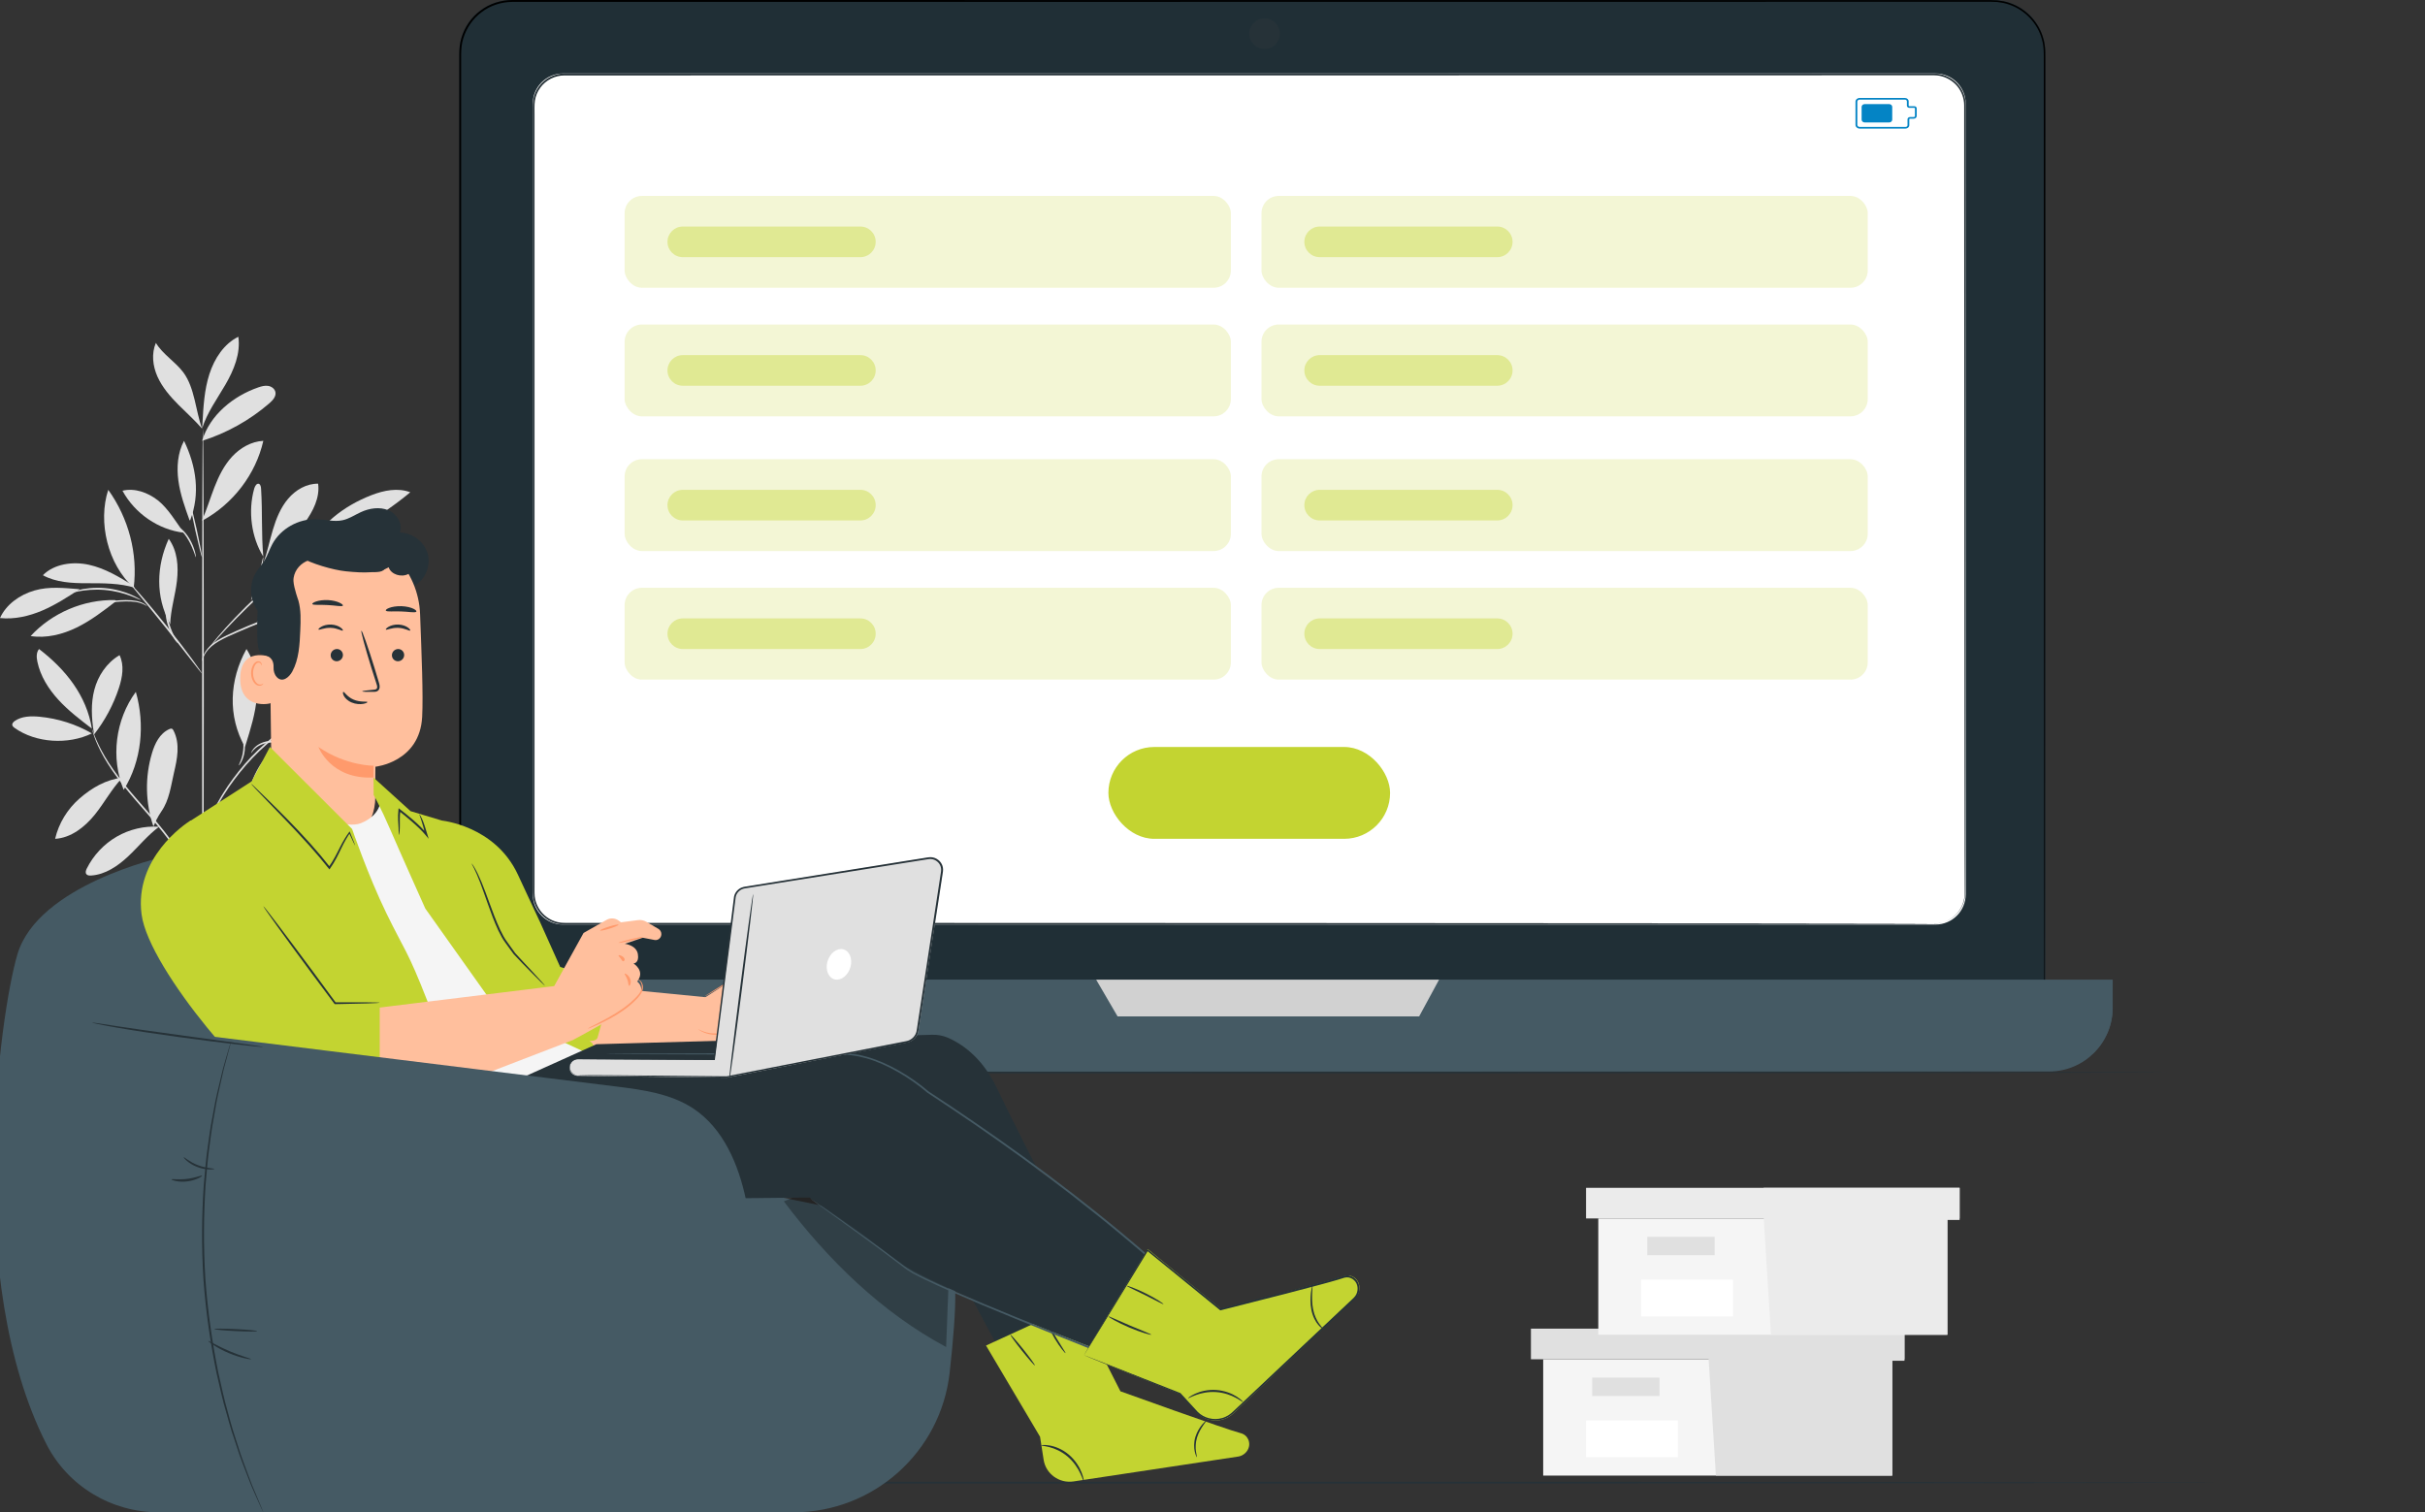 <svg width="396" height="247" viewBox="0 0 396 247" fill="none" xmlns="http://www.w3.org/2000/svg">
<rect x="0" y="0" width="396" height="247" fill="#333333" stroke="none"/>
<g clip-path="url(#clip0_1124_8036)">
<path d="M15 119.78C12.427 118.287 9.483 117.346 6.462 117.059C5.065 116.926 3.542 116.965 2.426 117.745C2.187 117.911 1.954 118.154 2.008 118.43C2.05 118.63 2.229 118.773 2.402 118.901C5.877 121.356 11.131 121.666 15 119.786" fill="#E0E0E0"/>
<path d="M15 119C13.082 117.533 11.158 116.06 9.53 114.286C7.908 112.512 6.588 110.407 6.103 108.076C5.955 107.368 5.907 106.557 6.375 106C10.732 109.334 14.159 113.648 15 119Z" fill="#E0E0E0"/>
<path d="M15.297 119.514C14.947 117.236 14.819 114.896 15.405 112.658C15.992 110.42 17.368 108.277 19.522 107C20.331 108.679 19.987 110.617 19.414 112.375C18.528 115.088 17.145 117.677 15.329 120" fill="#E0E0E0"/>
<path d="M20 127C17.328 127.311 14.997 128.665 13.002 130.4C11.007 132.135 9.586 134.474 9 137C11.623 136.842 13.844 135.066 15.461 133.079C17.072 131.086 18.194 128.899 19.963 127.035" fill="#E0E0E0"/>
<path d="M20.197 129C18.054 123.804 18.831 117.538 22.182 113C23.7 118.309 23.142 124.306 20.197 129Z" fill="#E0E0E0"/>
<path d="M25.946 135.024C23.552 134.872 21.121 135.447 19.046 136.652C16.97 137.856 15.256 139.684 14.179 141.839C14.034 142.129 13.902 142.504 14.101 142.765C14.269 142.995 14.6 143.013 14.883 142.995C17.199 142.843 19.256 141.439 20.953 139.841C22.649 138.244 24.123 136.398 26 135.012" fill="#E0E0E0"/>
<path d="M25.058 135C23.733 131.127 23.649 126.899 24.826 122.985C25.291 121.438 26.067 119.808 27.631 119.088C27.767 119.029 27.922 118.97 28.058 119.017C28.194 119.064 28.265 119.188 28.329 119.306C28.885 120.369 29.047 121.574 28.989 122.755C28.931 123.93 28.666 125.093 28.401 126.244C27.909 128.375 27.644 130.666 26.364 132.508C26.06 132.945 25.795 133.418 25.55 133.884C25.304 134.351 25.304 134.516 25.084 134.888" fill="#E0E0E0"/>
<path d="M40.368 137C39.386 132.876 40.426 127.871 42.784 124.489C42.958 124.24 43.189 123.973 43.472 124.002C43.908 124.049 44.019 124.687 43.998 125.162C43.83 129.379 42.553 133.532 40.368 137Z" fill="#E0E0E0"/>
<path d="M41 137.474C46.033 138.822 51.812 137.51 56 134.333C53.518 133.038 50.594 132.666 47.88 133.307C45.165 133.943 42.689 135.196 41 137.474Z" fill="#E0E0E0"/>
<path d="M42 135C44.899 130.328 50.459 127.278 56 127C55.359 129.226 53.508 130.956 51.423 132.004C49.339 133.052 47.002 133.508 44.702 133.946C43.809 134.118 42.581 134.307 42 135Z" fill="#E0E0E0"/>
<path d="M40.087 121.734C40.9 119.14 41.72 116.522 41.944 113.824C42.167 111.131 41.751 108.317 40.248 106C37.441 111.056 37.156 116.961 40 122" fill="#E0E0E0"/>
<path d="M49 116.997C52.136 111.241 58.532 106.641 65 106C62.504 112.283 55.693 117.135 49 116.997Z" fill="#E0E0E0"/>
<path d="M47 117.933C51.615 118.641 55.547 121.612 59.858 123.41C60.782 123.793 61.777 124.099 62.765 123.97C63.754 123.84 64.731 123.168 64.953 122.189C65.134 121.376 64.772 120.509 64.187 119.914C63.608 119.318 62.841 118.947 62.075 118.623C57.378 116.654 52.341 116.601 47.398 117.798" fill="#E0E0E0"/>
<path d="M45 121.228C46.041 121.533 46.395 122.09 47.215 122.809C50.005 125.258 53.348 127.024 56.9 127.934C57.272 128.03 57.755 128.066 57.941 127.724C58.104 127.425 57.9 127.06 57.691 126.79C56.203 124.868 54.075 123.557 51.843 122.701C49.604 121.845 47.668 120.809 45 121.03" fill="#E0E0E0"/>
<path d="M42 101.464C45.769 104.713 51.085 106.378 56.219 105.927C56.454 105.906 56.707 105.873 56.866 105.711C57.225 105.353 56.795 104.799 56.378 104.496C52.197 101.491 47.134 100.244 42 101.464Z" fill="#E0E0E0"/>
<path d="M45 101.052C50.059 97.127 56.992 95.948 63 97.979C60.733 100.287 57.589 101.534 54.421 101.873C51.253 102.213 48.084 101.848 45 101.052Z" fill="#E0E0E0"/>
<path d="M43 91C42.656 87.007 42.882 83.857 42.636 79.852C42.617 79.531 42.558 79.149 42.297 79.031C41.933 78.868 41.629 79.385 41.511 79.807C40.474 83.502 41.039 87.743 43 90.916" fill="#E0E0E0"/>
<path d="M43 91.994C45.777 90.264 47.862 87.997 49.784 85.34C51.124 83.487 52.256 81.273 51.95 79.001C50.067 78.96 48.277 80.009 47.053 81.454C45.829 82.899 45.102 84.699 44.559 86.523C44.016 88.341 43.635 90.211 43 92" fill="#E0E0E0"/>
<path d="M50.093 90C56.261 87.806 62.019 84.537 67 80.402C64.977 79.62 62.668 80.087 60.645 80.875C56.033 82.669 52.262 85.691 50 89.955" fill="#E0E0E0"/>
<path d="M45.006 93.665C48.161 93.989 51.364 94.201 54.496 93.709C57.575 93.224 60.482 92.074 63.354 90.93C63.59 90.835 63.85 90.723 63.957 90.5C64.069 90.26 63.951 89.964 63.738 89.786C63.531 89.607 63.254 89.523 62.982 89.451C59.856 88.625 56.482 89.01 53.409 89.992C50.336 90.975 47.813 92.135 45 93.67" fill="#E0E0E0"/>
<path d="M27.724 101.783C25.379 97.474 25.527 92.444 27.557 88C28.987 89.982 29.161 92.497 28.897 94.853C28.633 97.21 27.847 99.632 27.795 102" fill="#E0E0E0"/>
<path d="M18.768 98.003C13.627 97.907 8.492 100.099 5 103.882C7.565 104.284 10.203 103.621 12.537 102.483C14.87 101.339 16.944 99.736 19 98.15" fill="#E0E0E0"/>
<path d="M13 96.229C10.477 96.036 8.051 95.742 5.624 96.442C3.198 97.143 0.992 98.737 0 100.94C2.358 101.191 4.751 100.635 6.917 99.71C9.077 98.785 11.044 97.507 13 96.234" fill="#E0E0E0"/>
<path d="M21.718 95.614C19.46 94.228 17.141 92.816 14.511 92.239C11.882 91.662 8.834 92.091 7 93.948C9.128 95.117 11.712 95.259 14.178 95.254C16.645 95.254 19.675 95.228 22 96" fill="#E0E0E0"/>
<path d="M21.835 96C17.576 92.157 15.958 85.255 17.676 80C21.026 84.672 22.526 90.442 21.835 96Z" fill="#E0E0E0"/>
<path d="M33 84.965C33.776 83.202 34.324 81.352 35.022 79.56C35.72 77.769 36.586 76.001 37.898 74.579C39.215 73.157 41.032 72.094 43 72C41.773 77.434 38.078 82.286 33.102 85" fill="#E0E0E0"/>
<path d="M30 87C28.791 85.293 27.401 82.976 25.763 81.704C24.124 80.432 21.994 79.66 20 80.148C22.028 83.882 25.87 86.512 30 87Z" fill="#E0E0E0"/>
<path d="M30.947 84.953C30.196 82.862 29.439 80.753 29.133 78.532C28.827 76.312 29.015 73.939 30.051 72C32.068 76.171 32.718 80.647 31.049 85" fill="#E0E0E0"/>
<path d="M33.006 71.994C34.264 67.787 38.07 64.691 42.182 63.269C42.702 63.09 43.252 62.94 43.789 63.024C44.327 63.108 44.859 63.484 44.977 64.028C45.124 64.745 44.54 65.384 43.99 65.862C40.788 68.629 37.024 70.733 33 72" fill="#E0E0E0"/>
<path d="M33.062 69.106C33.212 66.399 33.369 63.657 34.196 61.093C35.022 58.529 36.609 56.127 38.922 55C39.313 57.73 38.184 60.449 36.821 62.804C35.458 65.153 33.816 67.377 33 70" fill="#E0E0E0"/>
<path d="M33 70C31.933 67.09 31.824 63.391 29.964 60.856C28.661 59.086 26.576 57.878 25.455 56C24.709 57.753 24.94 59.772 25.715 61.514C26.497 63.255 27.782 64.753 29.158 66.131C30.533 67.51 31.715 68.542 32.994 70" fill="#E0E0E0"/>
<path d="M33.151 159C33.07 159 33 139.077 33 114.503C33 89.923 33.052 70 33.134 70C33.216 70 33.285 89.923 33.285 114.503C33.285 139.077 33.233 159 33.151 159Z" fill="#E0E0E0"/>
<path d="M50 99.014C50 99.014 49.745 99.129 49.268 99.29C48.746 99.468 48.071 99.697 47.259 99.972C45.563 100.558 43.236 101.401 40.712 102.446C38.209 103.53 35.855 104.414 34.51 105.59C33.84 106.17 33.454 106.801 33.261 107.26C33.069 107.719 33.035 108.006 33.006 108C32.995 108 33.001 107.925 33.012 107.793C33.035 107.661 33.069 107.461 33.154 107.22C33.318 106.738 33.693 106.06 34.368 105.441C35.043 104.821 35.985 104.259 37.057 103.748C38.136 103.237 39.327 102.71 40.592 102.182C43.129 101.132 45.472 100.311 47.186 99.777C48.042 99.508 48.74 99.307 49.223 99.175C49.711 99.049 49.977 98.986 49.983 99.003L50 99.014Z" fill="#E0E0E0"/>
<path d="M56 85C56 85 55.935 85.089 55.788 85.225C55.618 85.384 55.406 85.585 55.141 85.833C54.541 86.382 53.723 87.126 52.729 88.029C50.646 89.889 47.822 92.415 44.703 95.202C41.567 98 38.86 100.675 36.983 102.688C36.042 103.691 35.301 104.524 34.801 105.108C34.565 105.38 34.371 105.598 34.218 105.775C34.083 105.929 34.006 106.006 34 106C33.995 105.994 34.053 105.905 34.171 105.74C34.295 105.575 34.471 105.333 34.712 105.037C35.189 104.429 35.913 103.579 36.831 102.552C38.672 100.497 41.367 97.794 44.509 94.989C47.651 92.197 50.516 89.688 52.593 87.881C53.611 87.002 54.453 86.281 55.065 85.75C55.341 85.52 55.565 85.331 55.747 85.183C55.906 85.053 55.994 84.995 56 85Z" fill="#E0E0E0"/>
<path d="M41.006 97.999C40.934 97.964 41.502 96.446 42.07 94.526C42.643 92.607 42.914 90.988 42.986 91C43.053 91.006 42.889 92.677 42.311 94.621C42.024 95.59 41.712 96.446 41.462 97.048C41.216 97.657 41.037 98.017 41.006 97.999Z" fill="#E0E0E0"/>
<path d="M32.987 110C32.987 110 32.794 109.808 32.492 109.43C32.153 109.004 31.73 108.457 31.222 107.809C30.152 106.441 28.678 104.55 27.027 102.479C25.371 100.408 23.854 98.554 22.748 97.209C22.228 96.573 21.793 96.033 21.449 95.613C21.146 95.235 20.983 95.019 21.001 95.001C21.02 94.989 21.207 95.181 21.539 95.535C21.872 95.889 22.337 96.417 22.911 97.071C24.054 98.38 25.601 100.216 27.263 102.293C28.919 104.364 30.37 106.279 31.398 107.683C31.911 108.385 32.316 108.956 32.594 109.358C32.866 109.76 33.011 109.988 32.999 110H32.987Z" fill="#E0E0E0"/>
<path d="M28.989 104.994C28.942 105.046 27.921 103.839 27.383 102.012C26.986 100.723 26.969 99.54 27.021 99.006L27.15 99.017C27.091 99.249 27.051 99.371 27.027 99.366C27.004 99.366 27.004 99.232 27.027 99L27.156 99.012C27.202 99.546 27.284 100.683 27.669 101.936C28.189 103.712 29.076 104.954 28.995 105L28.989 104.994Z" fill="#E0E0E0"/>
<path d="M24 98.995C23.964 99.029 23.617 98.69 22.834 98.467C22.057 98.228 20.885 98.181 19.597 98.266C18.31 98.343 17.162 98.519 16.342 98.681C15.523 98.843 15.018 98.967 15 98.933C14.988 98.905 15.468 98.724 16.282 98.519C17.101 98.319 18.261 98.109 19.573 98.033C20.872 97.947 22.105 98.024 22.907 98.314C23.721 98.595 24.018 98.995 23.994 99L24 98.995Z" fill="#E0E0E0"/>
<path d="M23 97.995C22.977 98.046 22.355 97.709 21.305 97.316C20.256 96.916 18.764 96.503 17.081 96.357C15.392 96.218 13.859 96.382 12.77 96.598C11.68 96.814 11.017 97.036 11 96.986C10.994 96.966 11.156 96.89 11.45 96.776C11.744 96.656 12.182 96.516 12.729 96.382C13.824 96.103 15.38 95.906 17.098 96.046C18.816 96.192 20.326 96.656 21.369 97.106C21.893 97.335 22.303 97.544 22.579 97.709C22.856 97.874 23.006 97.976 22.994 97.995H23Z" fill="#E0E0E0"/>
<path d="M32.991 91C32.923 91.018 32.423 89.021 31.875 86.539C31.327 84.051 30.936 82.024 31.009 82C31.077 81.982 31.577 83.979 32.125 86.461C32.673 88.943 33.064 90.976 32.991 91Z" fill="#E0E0E0"/>
<path d="M31.995 90.999C31.919 91.03 31.608 89.65 30.783 88.239C29.984 86.797 28.965 86.079 29.001 86.005C29.016 85.974 29.296 86.097 29.688 86.438C30.081 86.772 30.569 87.335 30.987 88.066C31.837 89.533 32.051 90.993 31.99 90.999H31.995Z" fill="#E0E0E0"/>
<path d="M32.996 147.994C32.967 147.994 32.91 147.518 32.686 146.671C32.468 145.829 32.054 144.633 31.371 143.229C30.017 140.425 27.543 136.867 24.409 133.308C22.854 131.515 21.345 129.82 20.065 128.195C18.785 126.575 17.729 125.031 16.96 123.667C16.185 122.303 15.685 121.13 15.393 120.306C15.249 119.894 15.14 119.569 15.083 119.343C15.02 119.122 14.991 119 15.002 119C15.025 118.994 15.169 119.453 15.496 120.265C15.818 121.072 16.346 122.222 17.132 123.562C17.918 124.903 18.98 126.424 20.265 128.032C21.551 129.64 23.061 131.323 24.622 133.123C27.767 136.693 30.229 140.297 31.555 143.147C32.221 144.569 32.605 145.788 32.795 146.648C32.886 147.077 32.95 147.414 32.967 147.646C32.996 147.878 33.007 147.994 32.996 148V147.994Z" fill="#E0E0E0"/>
<path d="M49 130.013C49 130.013 48.704 130.189 48.159 130.478C47.62 130.779 46.857 131.244 45.986 131.91C45.11 132.576 44.133 133.454 43.133 134.503C42.132 135.558 41.096 136.784 40.042 138.093C37.934 140.727 35.963 143.055 34.785 144.912C34.187 145.831 33.749 146.609 33.464 147.157C33.174 147.699 33.026 148.006 33.003 148C32.991 148 33.02 147.912 33.08 147.764C33.145 147.617 33.228 147.387 33.364 147.11C33.618 146.544 34.033 145.749 34.613 144.806C35.762 142.902 37.715 140.539 39.817 137.91C40.871 136.596 41.919 135.37 42.937 134.315C43.962 133.266 44.962 132.394 45.862 131.739C46.762 131.085 47.55 130.643 48.106 130.372C48.384 130.231 48.609 130.148 48.763 130.083C48.917 130.024 48.994 129.995 49 130.001V130.013Z" fill="#E0E0E0"/>
<path d="M48.994 136.03C48.994 136.069 48.323 136.146 47.234 136.268C46.15 136.401 44.637 136.572 43.053 137.042C41.475 137.523 40.162 138.258 39.308 138.888C38.443 139.512 38.036 140.032 38.001 139.998C37.989 139.987 38.072 139.849 38.26 139.617C38.449 139.385 38.755 139.076 39.179 138.733C40.021 138.053 41.346 137.274 42.965 136.776C44.584 136.296 46.121 136.157 47.216 136.069C48.317 135.992 48.994 135.986 49 136.019L48.994 136.03Z" fill="#E0E0E0"/>
<path d="M38.007 139.999C37.92 139.945 38.653 138.727 39.223 137.088C39.756 135.432 39.88 133.982 39.978 134C40.011 134 40.011 134.367 39.951 134.953C39.886 135.532 39.761 136.343 39.479 137.189C39.196 138.041 38.822 138.75 38.534 139.241C38.246 139.732 38.04 140.022 38.007 139.999Z" fill="#E0E0E0"/>
<path d="M53.994 115.002C53.994 115.002 53.9 115.062 53.712 115.151C53.495 115.252 53.219 115.377 52.885 115.531C52.521 115.686 52.087 115.888 51.588 116.149C51.089 116.411 50.514 116.678 49.91 117.041C49.605 117.219 49.282 117.404 48.953 117.594C48.619 117.79 48.29 118.016 47.944 118.242C47.239 118.675 46.529 119.21 45.772 119.757C44.294 120.892 42.738 122.236 41.242 123.793C39.757 125.362 38.484 126.979 37.416 128.518C36.905 129.303 36.4 130.034 35.995 130.765C35.79 131.128 35.573 131.466 35.391 131.811C35.215 132.156 35.045 132.483 34.88 132.798C34.54 133.422 34.294 134.016 34.059 134.527C33.812 135.039 33.636 135.49 33.49 135.859C33.349 136.204 33.237 136.483 33.143 136.709C33.061 136.899 33.014 137 33.002 137C32.991 137 33.02 136.893 33.085 136.691C33.161 136.459 33.261 136.174 33.384 135.823C33.513 135.443 33.677 134.985 33.906 134.468C34.129 133.951 34.364 133.345 34.699 132.709C34.857 132.388 35.021 132.055 35.197 131.704C35.373 131.353 35.585 131.009 35.79 130.646C36.189 129.903 36.688 129.16 37.199 128.37C38.267 126.812 39.546 125.178 41.036 123.597C42.545 122.034 44.117 120.679 45.614 119.549C46.377 119.008 47.099 118.473 47.815 118.045C48.167 117.826 48.501 117.6 48.842 117.409C49.182 117.225 49.505 117.041 49.816 116.869C50.426 116.512 51.019 116.256 51.523 116.007C52.028 115.757 52.474 115.573 52.844 115.43C53.19 115.293 53.466 115.187 53.695 115.097C53.889 115.026 53.994 114.99 54 115.002H53.994Z" fill="#E0E0E0"/>
<path d="M41 122.999C41 122.999 41.104 122.529 41.645 122.02C42.17 121.511 43.122 121.035 44.237 121.002C45.347 120.974 46.31 121.287 46.966 121.544C47.628 121.807 48.011 122.026 48 122.059C47.983 122.098 47.573 121.947 46.906 121.729C46.239 121.522 45.304 121.248 44.248 121.276C43.204 121.309 42.296 121.723 41.771 122.165C41.235 122.607 41.044 123.022 41.005 122.999H41Z" fill="#E0E0E0"/>
<path d="M39.006 125C38.933 124.955 39.563 123.972 39.709 122.553C39.876 121.14 39.475 120.023 39.553 120C39.579 119.989 39.719 120.246 39.844 120.71C39.964 121.173 40.048 121.844 39.97 122.581C39.886 123.319 39.667 123.95 39.449 124.374C39.23 124.799 39.037 125.017 39.016 124.994L39.006 125Z" fill="#E0E0E0"/>
<path d="M19 151C19.439 158.553 21.776 166.233 25.371 174H41.008C44.437 166.314 46.614 158.645 47 151H19Z" fill="#E0E0E0"/>
<path d="M44 163.146C44 163.227 38.851 163.291 32.503 163.291C26.155 163.291 21 163.227 21 163.146C21 163.064 26.149 163 32.503 163C38.857 163 44 163.064 44 163.146Z" fill="#FAFAFA"/>
<path d="M44 166.146C44 166.227 39.296 166.291 33.5 166.291C27.704 166.291 23 166.227 23 166.146C23 166.064 27.698 166 33.5 166C39.302 166 44 166.064 44 166.146Z" fill="#FAFAFA"/>
<path d="M25.146 156C25.227 156 25.291 157.568 25.291 159.5C25.291 161.432 25.227 163 25.146 163C25.064 163 25 161.432 25 159.5C25 157.568 25.064 156 25.146 156Z" fill="#FAFAFA"/>
<path d="M34.146 156C34.227 156 34.291 157.569 34.291 159.5C34.291 161.431 34.227 163 34.146 163C34.064 163 34 161.436 34 159.5C34 157.564 34.064 156 34.146 156Z" fill="#FAFAFA"/>
<path d="M41.146 156C41.227 156 41.291 157.567 41.291 159.5C41.291 161.433 41.227 163 41.146 163C41.064 163 41 161.433 41 159.5C41 157.567 41.064 156 41.146 156Z" fill="#FAFAFA"/>
<path d="M46 156.146C46 156.227 40.179 156.291 33.003 156.291C25.827 156.291 20 156.227 20 156.146C20 156.064 25.821 156 33.003 156C40.185 156 46 156.064 46 156.146Z" fill="#FAFAFA"/>
<path d="M252 222V241H279.1H309V222H252Z" fill="#F5F5F5"/>
<path d="M250 217V222H311V217H279.306H250Z" fill="#E0E0E0"/>
<path d="M280.205 241H309.001V222.242H311V217H279V221.756L280.205 241Z" fill="#E0E0E0"/>
<path d="M271 225H260V228H271V225Z" fill="#E0E0E0"/>
<path d="M274 232H259V238H274V232Z" fill="white"/>
<path d="M261 199V218H288.105H318V199H261Z" fill="#F5F5F5"/>
<path d="M259 194V199H320V194H288.312H259Z" fill="#EBEBEB"/>
<path d="M289.2 218H318.001V199.247H320V194H288V198.761L289.2 218Z" fill="#EBEBEB"/>
<path d="M280 202H269V205H280V202Z" fill="#E0E0E0"/>
<path d="M283 209H268V215H283V209Z" fill="white"/>
<path d="M354 175.152C354 175.234 275.641 175.304 179.008 175.304C82.374 175.304 4 175.234 4 175.152C4 175.07 82.338 175 179.008 175C275.678 175 354 175.07 354 175.152Z" fill="#263238"/>
<path d="M362 242.152C362 242.234 283.646 242.304 187.008 242.304C90.371 242.304 12 242.234 12 242.152C12 242.07 90.337 242 187.008 242C283.679 242 362 242.07 362 242.152Z" fill="#263238"/>
<path d="M325.491 0H83.509C78.81 0 75 3.803 75 8.495V162.505C75 167.197 78.81 171 83.509 171H325.491C330.19 171 334 167.197 334 162.505V8.495C334 3.803 330.19 0 325.491 0Z" fill="#202F36"/>
<path d="M325.365 170.884C325.365 170.884 325.552 170.872 325.913 170.849C326.094 170.849 326.322 170.825 326.59 170.773C326.859 170.738 327.174 170.686 327.518 170.581C328.212 170.406 329.064 170.092 329.956 169.504C330.843 168.928 331.794 168.084 332.529 166.89C332.92 166.308 333.206 165.616 333.457 164.876C333.672 164.126 333.807 163.311 333.824 162.443C333.824 160.709 333.824 158.817 333.824 156.762C333.824 152.658 333.818 147.92 333.812 142.582C333.801 121.249 333.783 90.375 333.766 52.231C333.766 42.696 333.76 32.702 333.754 22.294C333.754 19.692 333.754 17.061 333.754 14.407C333.754 13.079 333.754 11.746 333.754 10.408C333.742 9.063 333.824 7.718 333.445 6.432C332.762 3.853 330.72 1.641 328.136 0.763C327.821 0.629 327.483 0.576 327.156 0.483C326.823 0.419 326.485 0.367 326.147 0.326C325.47 0.279 324.77 0.285 324.076 0.285C322.681 0.285 321.281 0.285 319.881 0.285C297.403 0.285 273.386 0.297 248.113 0.297C197.569 0.297 141.996 0.303 83.669 0.309C81.878 0.32 80.087 0.879 78.669 1.967C77.223 3.021 76.173 4.564 75.653 6.263C75.385 7.113 75.315 8.004 75.303 8.894V11.601C75.303 13.405 75.303 15.204 75.303 17.003C75.303 24.192 75.303 31.328 75.303 38.418C75.303 52.592 75.303 66.562 75.303 80.282C75.303 107.727 75.297 134.206 75.292 159.422C75.292 160.208 75.292 161 75.292 161.786C75.274 162.577 75.327 163.34 75.467 164.096C75.793 165.604 76.523 167.019 77.584 168.124C78.115 168.672 78.704 169.172 79.37 169.551C79.69 169.766 80.046 169.906 80.385 170.074C80.746 170.197 81.096 170.36 81.47 170.435C82.94 170.86 84.503 170.697 86.038 170.732C92.192 170.732 98.271 170.732 104.257 170.732C116.234 170.732 127.855 170.732 139.096 170.738C161.574 170.744 182.512 170.75 201.629 170.756C239.858 170.773 270.795 170.79 292.176 170.802C302.864 170.814 311.165 170.825 316.795 170.831C319.607 170.837 321.754 170.843 323.195 170.849C324.636 170.849 325.377 170.866 325.377 170.866C325.377 170.866 324.636 170.878 323.195 170.884C321.748 170.884 319.607 170.889 316.795 170.901C311.165 170.907 302.864 170.919 292.176 170.93C270.795 170.942 239.858 170.959 201.629 170.977C182.512 170.977 161.574 170.988 139.096 170.994C127.855 170.994 116.234 170.994 104.257 171C98.271 171 92.192 171 86.038 171C85.268 171 84.498 171 83.727 171C82.946 170.977 82.152 170.924 81.4 170.697C81.015 170.616 80.653 170.447 80.28 170.325C79.93 170.15 79.556 170.005 79.23 169.783C78.541 169.393 77.929 168.875 77.38 168.311C76.82 167.752 76.383 167.077 75.998 166.384C75.624 165.68 75.368 164.923 75.192 164.149C75.047 163.369 74.994 162.56 75.012 161.78C75.012 160.994 75.012 160.208 75.012 159.416C75.012 134.195 75.012 107.721 75 80.276C75 66.55 75 52.586 75 38.412C75 31.322 75 24.186 75 16.997C75 15.198 75 13.4 75 11.595V8.888C75.006 7.98 75.082 7.049 75.362 6.17C75.898 4.412 76.989 2.811 78.489 1.717C79.965 0.594 81.82 0.012 83.675 0C142.002 0 197.575 0.006 248.119 0.012C273.391 0.012 297.409 0.023 319.887 0.023C321.293 0.023 322.693 0.023 324.082 0.023C324.776 0.023 325.47 0.012 326.176 0.064C326.526 0.105 326.876 0.157 327.214 0.221C327.553 0.314 327.903 0.373 328.224 0.512C330.884 1.42 332.984 3.69 333.684 6.351L333.812 6.851C333.847 7.02 333.865 7.189 333.894 7.358C333.958 7.695 333.97 8.039 333.987 8.376C334.011 9.057 333.993 9.721 333.999 10.396C333.999 11.735 333.999 13.068 333.999 14.395C333.999 17.049 333.999 19.68 333.999 22.282C333.999 32.69 333.993 42.684 333.987 52.219C333.97 90.363 333.952 121.231 333.941 142.571C333.941 147.903 333.929 152.641 333.929 156.751C333.929 158.805 333.923 160.697 333.917 162.432C333.9 163.305 333.766 164.126 333.544 164.882C333.287 165.627 333.002 166.32 332.605 166.908C331.858 168.107 330.901 168.951 330.003 169.527C329.105 170.109 328.247 170.424 327.547 170.598C327.197 170.697 326.888 170.75 326.613 170.785C326.345 170.831 326.118 170.849 325.937 170.849C325.569 170.866 325.388 170.866 325.388 170.866L325.365 170.884Z" fill="black"/>
<path d="M334.627 175H75.373C69.644 175 65 170.341 65 164.595V160H345V164.595C345 170.341 340.356 175 334.627 175Z" fill="#455A64"/>
<path d="M334.589 174.813C334.589 174.813 334.699 174.801 334.926 174.79C335.148 174.761 335.485 174.79 335.922 174.704C336.143 174.669 336.388 174.629 336.662 174.589C336.929 174.521 337.221 174.446 337.541 174.366C337.855 174.275 338.187 174.137 338.548 174.012C338.898 173.851 339.27 173.685 339.649 173.474C340.412 173.05 341.204 172.467 341.966 171.717C342.729 170.962 343.428 169.989 343.964 168.839C344.499 167.684 344.849 166.334 344.884 164.863C344.907 163.387 344.884 161.808 344.884 160.137L344.942 160.195C302.877 160.212 198.065 160.246 75.534 160.286C71.982 160.286 68.442 160.286 65.158 160.286L65.309 160.137C65.309 161.333 65.309 162.523 65.309 163.719C65.28 164.915 65.344 166.082 65.665 167.215C66.276 169.475 67.697 171.517 69.647 172.839C71.586 174.189 73.974 174.795 76.344 174.675C78.725 174.675 81.101 174.675 83.465 174.675C92.927 174.675 102.244 174.675 111.392 174.675C129.687 174.675 147.307 174.681 164.077 174.687C197.617 174.698 227.739 174.71 252.998 174.721C278.258 174.738 298.65 174.755 312.735 174.767C319.775 174.778 325.231 174.79 328.94 174.795C330.786 174.801 332.201 174.807 333.15 174.813C334.1 174.813 334.583 174.83 334.583 174.83C334.583 174.83 334.1 174.841 333.15 174.847C332.201 174.847 330.792 174.853 328.94 174.864C325.237 174.87 319.775 174.881 312.735 174.893C298.65 174.904 278.258 174.921 252.998 174.938C227.739 174.95 197.611 174.956 164.077 174.973C147.307 174.973 129.687 174.978 111.392 174.984C102.244 174.984 92.927 174.984 83.465 174.984C81.101 174.984 78.725 174.984 76.344 174.984C73.951 175.11 71.464 174.486 69.473 173.096C67.464 171.734 65.996 169.635 65.368 167.306C65.036 166.15 64.978 164.915 65.007 163.73C65.007 162.54 65.007 161.345 65.007 160.149V160H65.158C68.442 160 71.982 160 75.534 160C198.065 160.04 302.877 160.08 344.942 160.092H345V160.149C344.994 161.825 345.006 163.398 344.983 164.88C344.948 166.362 344.587 167.73 344.039 168.891C343.492 170.052 342.787 171.025 342.013 171.786C341.238 172.541 340.441 173.125 339.672 173.542C339.288 173.754 338.909 173.92 338.56 174.074C338.193 174.2 337.861 174.338 337.547 174.423C337.226 174.504 336.929 174.578 336.662 174.641C336.388 174.681 336.138 174.715 335.922 174.75C335.485 174.824 335.142 174.801 334.921 174.818C334.699 174.83 334.583 174.83 334.583 174.83L334.589 174.813Z" fill="#455A64"/>
<path d="M179 160L182.499 166H231.748L235 160H179Z" fill="#D1D1D1"/>
<path d="M91.935 12H316.065C318.788 12 321 14.215 321 16.942V146.058C321 148.785 318.788 151 316.065 151H91.935C89.212 151 87 148.785 87 146.058V16.942C87 14.215 89.212 12 91.935 12Z" fill="white"/>
<path d="M315.83 150.883C315.818 150.842 316.498 150.965 317.678 150.511C318.26 150.278 318.951 149.877 319.568 149.179C320.19 148.498 320.707 147.486 320.812 146.271C320.846 141.374 320.806 134.133 320.806 124.815C320.794 106.18 320.777 79.217 320.759 45.902C320.759 37.574 320.753 28.843 320.748 19.753C320.748 19.183 320.748 18.613 320.748 18.043C320.742 17.467 320.777 16.897 320.666 16.351C320.469 15.251 319.893 14.204 319.021 13.477C318.161 12.745 317.039 12.308 315.894 12.297C314.725 12.297 313.551 12.297 312.371 12.297C307.645 12.297 302.837 12.297 297.943 12.297C278.364 12.297 257.443 12.308 235.429 12.308C191.4 12.308 142.994 12.314 92.188 12.32C90.641 12.314 89.118 13.076 88.223 14.332C87.764 14.949 87.467 15.682 87.351 16.438C87.241 17.188 87.299 17.996 87.287 18.782C87.287 21.94 87.287 25.092 87.287 28.227C87.287 34.503 87.287 40.737 87.287 46.932C87.287 59.314 87.287 71.51 87.287 83.498C87.287 95.485 87.287 107.256 87.287 118.79C87.287 124.554 87.287 130.259 87.287 135.901C87.287 138.722 87.287 141.525 87.287 144.311C87.299 145.003 87.258 145.718 87.316 146.381C87.392 147.05 87.607 147.708 87.944 148.289C88.618 149.458 89.787 150.319 91.095 150.61C91.746 150.767 92.426 150.726 93.118 150.732C93.804 150.732 94.49 150.732 95.17 150.732C96.536 150.732 97.902 150.732 99.256 150.732C101.971 150.732 104.674 150.732 107.354 150.732C112.719 150.732 118.009 150.732 123.224 150.732C133.653 150.732 143.779 150.732 153.568 150.738C173.147 150.744 191.388 150.749 208.037 150.755C241.335 150.773 268.284 150.79 286.91 150.802C296.216 150.813 303.448 150.825 308.354 150.831C310.801 150.837 312.673 150.842 313.929 150.848C315.184 150.848 315.83 150.866 315.83 150.866C315.83 150.866 315.184 150.877 313.929 150.883C312.667 150.883 310.801 150.889 308.354 150.901C303.448 150.906 296.222 150.918 286.91 150.93C268.284 150.941 241.34 150.959 208.037 150.976C191.388 150.976 173.147 150.988 153.568 150.994C143.779 150.994 133.653 150.994 123.224 150.999C118.009 150.999 112.719 150.999 107.354 150.999C104.674 150.999 101.971 150.999 99.256 150.999C97.896 150.999 96.536 150.999 95.17 150.999C94.484 150.999 93.804 150.999 93.118 150.999C92.443 150.994 91.734 151.034 91.037 150.871C89.653 150.563 88.421 149.656 87.706 148.417C87.345 147.801 87.118 147.108 87.037 146.399C86.973 145.678 87.014 144.997 87.002 144.299C87.002 141.513 87.002 138.71 87.002 135.889C87.002 130.248 87.002 124.542 87.002 118.778C87.002 107.245 87.002 95.473 87.002 83.486C87.002 71.499 87.002 59.303 87.002 46.92C87.002 40.732 87.002 34.497 87.002 28.215C87.002 25.075 87.002 21.928 87.002 18.77C87.02 17.979 86.956 17.2 87.072 16.38C87.194 15.577 87.514 14.798 87.996 14.14C88.944 12.809 90.566 11.994 92.205 12C143.012 12 191.417 12.006 235.446 12.012C257.46 12.012 278.382 12.023 297.96 12.023C302.855 12.023 307.668 12.023 312.388 12.023C313.568 12.023 314.743 12.023 315.917 12.023C317.114 12.035 318.295 12.494 319.196 13.262C320.108 14.024 320.713 15.123 320.916 16.275C321.033 16.857 320.992 17.444 320.998 18.008C320.998 18.578 320.998 19.148 320.998 19.718C320.998 28.809 320.992 37.539 320.986 45.867C320.969 79.182 320.951 106.146 320.94 124.78C320.922 134.098 320.939 141.327 320.887 146.242C320.771 147.475 320.248 148.493 319.614 149.173C318.992 149.877 318.289 150.278 317.702 150.505C317.114 150.744 316.632 150.79 316.318 150.831C315.998 150.842 315.841 150.848 315.841 150.848L315.83 150.883Z" fill="#263238"/>
<path d="M209 5.5C209 6.88 207.88 8 206.5 8C205.12 8 204 6.88 204 5.5C204 4.12 205.12 3 206.5 3C207.88 3 209 4.12 209 5.5Z" fill="#263238"/>
<path d="M304 19.55V17.455C304 17.203 304.23 17 304.516 17H308.484C308.77 17 309 17.203 309 17.455V19.55C309 19.802 308.77 20 308.484 20H304.516C304.23 20 304 19.797 304 19.55Z" fill="#0484C5"/>
<path d="M311.184 21H303.669C303.299 21 303 20.728 303 20.39V16.61C303 16.272 303.299 16 303.669 16H311.076C311.411 16 311.686 16.25 311.686 16.556V17.253C311.686 17.302 311.734 17.345 311.787 17.345H312.6C312.821 17.345 313 17.509 313 17.71V18.936C313 19.186 312.779 19.388 312.504 19.388H311.889C311.835 19.388 311.787 19.431 311.787 19.48V20.444C311.787 20.75 311.513 21 311.178 21H311.184ZM303.669 16.272C303.466 16.272 303.299 16.425 303.299 16.61V20.39C303.299 20.575 303.466 20.728 303.669 20.728H311.184C311.357 20.728 311.495 20.602 311.495 20.444V19.48C311.495 19.279 311.674 19.116 311.895 19.116H312.51C312.618 19.116 312.707 19.034 312.707 18.936V17.71C312.707 17.661 312.66 17.618 312.606 17.618H311.793C311.572 17.618 311.393 17.454 311.393 17.253V16.556C311.393 16.398 311.256 16.272 311.082 16.272H303.675H303.669Z" fill="#0484C5"/>
<path d="M69.779 90.248C69.182 88.397 67.291 87.022 65.294 86.97C65.808 85.561 64.816 83.922 63.398 83.332C61.98 82.736 60.313 83.005 58.919 83.647C57.932 84.1 57.016 84.736 55.947 84.965C54.547 85.268 53.099 84.844 51.669 84.799C48.745 84.707 45.838 86.346 44.479 88.855C44 89.738 43.705 90.7 43.179 91.554C42.759 92.236 42.198 92.832 41.784 93.519C40.579 95.502 40.78 98.201 42.269 100L62.428 95.508C64.071 96.614 66.434 96.579 68.047 95.427C69.66 94.276 70.393 92.098 69.79 90.248H69.779Z" fill="#263238"/>
<path d="M115.607 162.904L96.126 161L95 171L117 170.244L115.607 162.904Z" fill="#FFBF9D"/>
<path d="M129.868 168.417C129.623 168.754 129.195 168.933 128.785 168.832C128.705 168.81 128.619 168.782 128.534 168.742C127.975 168.468 128.22 167.297 128.22 167.297L125.471 166.407C125.471 166.407 121.433 168.16 119.882 169.498C118.331 170.837 115.205 169.073 115.205 169.073L115 162.99L120.931 159.187C120.931 159.187 120.566 159.411 121.063 158.605C121.559 157.798 123.139 158.375 123.139 158.375C123.464 157.989 124.553 158 124.553 158L129.024 159.221C129.942 159.473 130.701 160.123 131.077 160.985L132.52 164.278C132.52 164.278 133.188 166.592 132.948 167.068C132.577 167.785 131.79 167.493 131.79 167.493C131.79 167.493 131.34 168.877 130.952 168.866C130.564 168.854 129.868 168.423 129.868 168.423V168.417Z" fill="#FFBF9D"/>
<path d="M120.782 168.721C120.782 168.721 120.891 168.671 121.087 168.56C121.312 168.438 121.594 168.277 121.957 168.083C122.717 167.678 123.845 167.112 125.308 166.541H125.239C126.063 166.813 126.995 167.112 128.003 167.439L127.923 167.306C127.882 167.528 127.859 167.75 127.865 167.983C127.876 168.216 127.911 168.465 128.078 168.693C128.164 168.804 128.308 168.881 128.429 168.915C128.55 168.965 128.688 168.998 128.827 168.998C129.103 168.998 129.379 168.904 129.598 168.726C129.65 168.682 129.702 168.632 129.748 168.582L129.783 168.543L129.8 168.521V168.51H129.811C129.852 168.504 129.477 168.571 129.633 168.543L129.719 168.593C129.834 168.66 129.95 168.715 130.065 168.776C130.186 168.831 130.307 168.887 130.439 168.931C130.508 168.954 130.572 168.976 130.646 168.987C130.715 168.998 130.796 169.015 130.917 168.976C131.096 168.892 131.176 168.77 131.257 168.654C131.332 168.538 131.401 168.421 131.458 168.299C131.579 168.055 131.677 167.811 131.769 167.55L131.585 167.634C131.942 167.75 132.391 167.733 132.702 167.445C132.84 167.312 132.967 167.14 132.99 166.924C133.013 166.73 132.99 166.558 132.979 166.38C132.892 165.676 132.714 164.988 132.518 164.289V164.273C132.27 163.718 132.005 163.13 131.741 162.537C131.574 162.165 131.412 161.799 131.245 161.433C131.078 161.078 130.94 160.69 130.681 160.352C130.433 160.019 130.117 159.741 129.76 159.536C129.408 159.32 128.994 159.22 128.625 159.126C127.128 158.727 125.705 158.349 124.369 158H124.352H124.335C124.064 158 123.805 158.028 123.546 158.078C123.293 158.133 123.022 158.2 122.815 158.422L122.982 158.399C122.527 158.133 121.962 158.044 121.49 158.255C121.018 158.46 120.747 158.871 120.575 159.265L120.621 159.215C118.905 160.291 117.499 161.167 116.497 161.794C116.031 162.093 115.662 162.331 115.38 162.509C115.127 162.675 114.994 162.77 115 162.775C115.006 162.786 115.15 162.709 115.409 162.559C115.697 162.392 116.077 162.171 116.555 161.893C117.569 161.283 118.991 160.435 120.73 159.398L120.759 159.381L120.776 159.348C120.932 158.998 121.191 158.627 121.582 158.471C121.962 158.299 122.452 158.383 122.838 158.61L122.93 158.666L123.005 158.588C123.126 158.455 123.362 158.377 123.598 158.333C123.834 158.288 124.087 158.266 124.335 158.266H124.3C125.631 158.621 127.053 159.009 128.55 159.414C128.93 159.514 129.287 159.603 129.61 159.802C129.932 159.991 130.22 160.241 130.445 160.546C130.675 160.84 130.802 161.206 130.975 161.572C131.136 161.938 131.303 162.304 131.464 162.675C131.729 163.269 131.994 163.857 132.242 164.411V164.395C132.432 165.082 132.604 165.77 132.691 166.436C132.708 166.602 132.725 166.768 132.708 166.918C132.708 167.046 132.616 167.173 132.512 167.273C132.311 167.473 131.965 167.495 131.694 167.406L131.556 167.362L131.51 167.489C131.424 167.733 131.332 167.977 131.216 168.205C131.113 168.421 130.963 168.682 130.819 168.754C130.813 168.754 130.762 168.765 130.704 168.754C130.646 168.743 130.589 168.726 130.531 168.709C130.416 168.671 130.301 168.626 130.186 168.571C130.071 168.521 129.961 168.46 129.857 168.399L129.777 168.355C129.938 168.327 129.558 168.393 129.598 168.388L129.593 168.399L129.581 168.416L129.558 168.449C129.523 168.488 129.483 168.526 129.443 168.565C129.276 168.704 129.057 168.782 128.844 168.782C128.735 168.782 128.637 168.759 128.533 168.715C128.424 168.682 128.349 168.637 128.291 168.571C128.067 168.26 128.107 167.767 128.17 167.378L128.187 167.279L128.095 167.251C127.082 166.935 126.143 166.646 125.314 166.386L125.279 166.375L125.245 166.386C123.776 166.99 122.665 167.584 121.916 168.016C121.542 168.233 121.26 168.41 121.076 168.538C120.891 168.665 120.793 168.732 120.799 168.743L120.782 168.721Z" fill="#FF9A6C"/>
<path d="M123 160.004C122.983 160.031 123.488 160.31 124.384 160.632C125.275 160.954 126.574 161.303 128.077 161.448L127.946 161.33C127.986 161.55 128.031 161.786 128.088 162.023C128.462 163.585 129.188 164.884 129.824 165.737C130.141 166.161 130.43 166.483 130.64 166.698C130.856 166.907 130.981 167.015 130.998 166.998C131.037 166.966 130.584 166.488 129.999 165.624C129.421 164.76 128.746 163.483 128.383 161.958C128.326 161.727 128.281 161.502 128.241 161.282L128.218 161.174L128.105 161.164C126.63 161.03 125.349 160.724 124.452 160.45C123.551 160.181 123.023 159.967 123 160.004Z" fill="#FF9A6C"/>
<path d="M127.017 164C126.957 164 127.036 165.308 127.609 166.736C128.172 168.169 128.955 169.055 128.997 168.997C129.053 168.935 128.373 167.986 127.832 166.604C127.283 165.228 127.096 163.989 127.022 164.006L127.017 164Z" fill="#FF9A6C"/>
<path d="M114 168.078C114 168.078 114.041 168.127 114.135 168.194C114.229 168.261 114.376 168.352 114.57 168.456C114.964 168.657 115.575 168.906 116.379 168.979C117.178 169.052 118.195 168.949 119.188 168.419C120.175 167.902 121.126 166.97 121.661 165.692L121.473 165.777C122.489 166.155 123.635 166.422 124.84 166.502C125.268 166.526 125.697 166.532 126.12 166.514C126.537 166.489 126.966 166.471 127.378 166.301C127.571 166.222 127.801 166.082 127.912 165.844C128.024 165.619 128.024 165.351 127.942 165.132C127.859 164.907 127.689 164.718 127.477 164.621C127.301 164.541 127.131 164.468 126.96 164.395C125.592 163.805 124.334 163.336 123.265 162.977C122.196 162.618 121.32 162.368 120.715 162.21C120.104 162.052 119.763 161.985 119.763 162.003C119.763 162.027 120.087 162.137 120.686 162.332C121.285 162.526 122.143 162.806 123.2 163.19C124.252 163.573 125.498 164.06 126.855 164.663C127.025 164.742 127.195 164.815 127.366 164.894C127.501 164.961 127.613 165.083 127.665 165.235C127.718 165.388 127.712 165.564 127.642 165.704C127.577 165.844 127.442 165.935 127.266 166.008C126.925 166.148 126.52 166.173 126.109 166.191C125.697 166.209 125.28 166.203 124.863 166.179C123.688 166.106 122.572 165.85 121.579 165.485L121.444 165.436L121.391 165.57C120.897 166.775 120.004 167.67 119.076 168.182C118.142 168.699 117.178 168.827 116.397 168.784C115.616 168.742 115.011 168.529 114.611 168.364C114.211 168.194 114.012 168.066 114 168.084V168.078Z" fill="#FF9A6C"/>
<path d="M52.757 139C48.158 138.959 44.433 135.097 44.376 130.315L44.019 101.514C43.686 93.783 47.733 87.134 55.171 87L55.861 87.029C62.783 87.326 68.33 93.108 68.6 100.31C68.853 107.017 69.123 113.492 68.939 117.075C68.554 124.492 61.305 125.225 61.305 125.225C61.288 125.225 61.288 127.994 61.288 130.175C61.294 135.073 57.465 139.041 52.757 138.994V139Z" fill="#FFBF9D"/>
<path d="M61 125.057C61 125.057 56.576 125.133 52 122C52 122 53.975 127.328 60.983 126.984L61 125.052V125.057Z" fill="#FF9A6C"/>
<path d="M66 106.986C66 107.536 65.548 107.988 64.994 108C64.441 108.006 63.994 107.564 64 107.014C64 106.464 64.452 106.012 65.006 106C65.559 105.994 66.006 106.436 66 106.986Z" fill="#263238"/>
<path d="M66.983 102.985C66.852 103.094 66.112 102.58 65.026 102.541C63.945 102.494 63.126 102.947 63.013 102.827C62.956 102.775 63.092 102.575 63.45 102.37C63.803 102.165 64.395 101.974 65.072 102.003C65.748 102.031 66.306 102.265 66.618 102.494C66.943 102.727 67.045 102.937 66.983 102.985Z" fill="#263238"/>
<path d="M56 106.986C56 107.536 55.548 107.988 54.994 108C54.441 108.006 53.994 107.564 54 107.014C54 106.464 54.452 106.012 55.006 106C55.559 105.994 56.006 106.436 56 106.986Z" fill="#263238"/>
<path d="M55.983 102.985C55.852 103.094 55.112 102.58 54.026 102.541C52.945 102.494 52.126 102.947 52.013 102.827C51.956 102.775 52.092 102.575 52.45 102.37C52.803 102.165 53.395 101.974 54.072 102.003C54.748 102.031 55.306 102.265 55.618 102.494C55.943 102.727 56.045 102.937 55.983 102.985Z" fill="#263238"/>
<path d="M59.142 112.918C59.142 112.852 59.836 112.755 60.959 112.652C61.245 112.633 61.513 112.585 61.571 112.379C61.647 112.161 61.542 111.828 61.414 111.47C61.175 110.725 60.924 109.944 60.662 109.126C59.626 105.787 58.886 103.043 59.014 103C59.142 102.958 60.086 105.63 61.122 108.968C61.373 109.792 61.612 110.574 61.833 111.325C61.926 111.676 62.095 112.076 61.932 112.524C61.844 112.749 61.635 112.9 61.449 112.949C61.262 112.997 61.105 112.997 60.965 112.997C59.836 113.009 59.137 112.985 59.137 112.918H59.142Z" fill="#263238"/>
<path d="M55.986 98.924C55.826 99.123 54.78 98.875 53.494 98.818C52.208 98.741 51.127 98.871 51.007 98.659C50.956 98.558 51.184 98.383 51.647 98.228C52.105 98.078 52.802 97.968 53.574 98.008C54.346 98.049 55.014 98.232 55.438 98.432C55.866 98.631 56.055 98.83 55.986 98.924Z" fill="#263238"/>
<path d="M67.966 99.925C67.7 100.111 66.703 99.895 65.493 99.865C64.289 99.808 63.253 99.956 63.026 99.748C62.929 99.648 63.098 99.458 63.551 99.285C63.998 99.111 64.742 98.977 65.57 99.003C66.399 99.034 67.111 99.22 67.525 99.427C67.946 99.635 68.076 99.834 67.959 99.925H67.966Z" fill="#263238"/>
<path d="M44.225 107.313C44.101 107.253 39.272 105.547 39.225 110.773C39.178 115.999 44.201 114.969 44.213 114.82C44.225 114.67 44.225 107.313 44.225 107.313Z" fill="#FFBF9D"/>
<path d="M43 111.629C43 111.629 42.921 111.682 42.788 111.745C42.661 111.802 42.439 111.844 42.201 111.75C41.73 111.566 41.334 110.796 41.323 109.973C41.318 109.559 41.402 109.161 41.55 108.836C41.693 108.501 41.905 108.27 42.143 108.228C42.381 108.176 42.55 108.323 42.603 108.454C42.661 108.585 42.635 108.674 42.656 108.679C42.667 108.689 42.751 108.606 42.72 108.412C42.704 108.323 42.651 108.213 42.545 108.124C42.439 108.034 42.281 107.987 42.111 108.003C41.762 108.024 41.45 108.344 41.286 108.705C41.106 109.067 40.995 109.512 41 109.979C41.021 110.901 41.476 111.771 42.122 111.965C42.439 112.054 42.704 111.959 42.836 111.849C42.974 111.739 43 111.634 42.984 111.629H43Z" fill="#FF9A6C"/>
<path d="M47.952 94.351C48.163 93.015 49.158 91.932 50.435 91.502C51.512 91.137 52.695 91.143 53.796 91.543C56.595 92.567 61.378 94.104 62.626 93.121C64.423 91.708 64.851 90.784 64.851 90.784L65.84 91.861C66.648 91.402 64.23 88.705 62.257 87.775C59.27 86.374 54.703 85.502 51.951 86.309C48.631 87.281 45.873 88.988 44.211 92.108C42.542 95.229 41.915 98.867 42.009 102.435C42.038 103.524 41.839 106.638 42.887 106.88C43.695 107.068 44.732 107.427 44.673 108.999C44.65 109.57 44.808 110.153 45.188 110.571C46.096 111.572 47.209 110.63 47.724 109.688C48.819 107.675 48.942 105.273 49.035 102.965C49.106 101.322 49.17 99.65 48.725 98.072C48.725 98.072 47.987 96.041 47.923 94.911C47.911 94.722 47.923 94.534 47.952 94.346V94.351Z" fill="#263238"/>
<path d="M59.997 114.656C60.028 114.719 59.788 114.877 59.302 114.958C58.828 115.04 58.096 115.021 57.413 114.728C56.73 114.436 56.312 113.975 56.134 113.621C55.955 113.261 55.98 113.021 56.066 113.002C56.245 112.954 56.638 113.793 57.739 114.263C58.835 114.738 59.948 114.512 59.997 114.656Z" fill="#263238"/>
<path d="M65.424 182.903L41.742 177.699L26.543 140C26.543 140 6.201 144.511 2.843 155.868C-0.06 165.688 -6.054 209.092 7.571 235.846C11.075 242.728 18.211 247 25.936 247H129.55C142.633 247 153.628 237.175 155.08 224.179C155.663 218.94 156.071 213.964 155.99 210.723L139.35 197.955L65.418 182.903H65.424Z" fill="#455A64"/>
<g opacity="0.3">
<path d="M128 196.215C135.213 205.785 144.002 214.389 154.504 220L155 207.01L135.605 193L128 196.215Z" fill="black"/>
</g>
<path d="M51.183 132.485C51.183 133.18 56.543 135.419 58.962 134.435C62.645 132.939 62.193 130 62.193 130L64.234 132.191L84.751 163.93L100 174.149L75.586 182L50 152.151L51.172 132.48L51.183 132.485Z" fill="#F5F5F5"/>
<path d="M44.072 122.006L43.534 123.024L41.105 127.607L31 134.126L50.5 159.5L61.268 181.801L84 189C84 189 73.184 172.168 69.823 163.571C66.463 154.973 66.121 155.371 63.056 149.068C60.123 143.034 57.503 135.402 57.503 135.402L44.078 122L44.072 122.006Z" fill="#C3D431"/>
<path d="M92.278 166.23L96.739 170.415L98 173L81.418 165.24L69.447 148.382C69.447 148.382 65.183 138.864 63.714 135.453C62.175 131.867 61.017 129.835 61.017 129.835L61 127L67.052 132.484L72.097 133.997L80.521 147.392L92.278 166.23Z" fill="#C3D431"/>
<path d="M88.293 150.823C88.293 150.823 86.254 146.49 84.59 142.887C80.841 134.771 72 134 72 134L81.772 161.012L93.747 169.473C93.747 169.473 97.151 170.659 97.579 169.473C97.579 169.473 100.074 160.516 99.998 160.481C99.922 160.446 91.48 157.929 91.48 157.929L88.082 150.361" fill="#C3D431"/>
<path d="M62 164.559L90.498 161.052L95.294 152.375L99.046 150.239C99.682 149.877 100.462 149.931 101.048 150.37L101.403 150.637L104.185 150.275C104.661 150.215 105.138 150.31 105.556 150.554L107.53 151.717C107.822 151.895 108 152.215 108 152.559C108 153.171 107.467 153.634 106.881 153.521L104.965 153.153L102.034 154.144C102.034 154.144 103.927 154.352 104.168 155.841C104.409 157.331 103.451 157.36 103.451 157.36C103.451 157.36 105.442 158.559 104.048 160.304C104.048 160.304 105.705 161.449 103.847 163.621C102.585 165.093 93.51 169.882 93.51 169.882L62.006 182V164.559H62Z" fill="#FFBF9D"/>
<path d="M104.193 160C104.193 160 104.4 160 104.647 160.256C104.883 160.5 105.107 161.029 104.945 161.648C104.787 162.268 104.299 162.842 103.744 163.388C103.188 163.945 102.526 164.507 101.785 165.024C100.298 166.065 98.828 166.781 97.762 167.275C96.691 167.764 96.017 168.031 96 167.997C95.984 167.957 96.629 167.622 97.672 167.088C98.71 166.548 100.158 165.809 101.617 164.786C102.347 164.274 102.997 163.734 103.553 163.194C104.114 162.666 104.58 162.137 104.743 161.597C104.911 161.063 104.743 160.58 104.557 160.335C104.367 160.085 104.176 160.028 104.193 160.006V160Z" fill="#FF9A6C"/>
<path d="M100.999 151.03C101.023 151.126 100.37 151.412 99.541 151.67C98.712 151.929 98.024 152.065 98.001 151.97C97.977 151.874 98.63 151.588 99.459 151.33C100.288 151.071 100.976 150.935 100.999 151.03Z" fill="#FF9A6C"/>
<path d="M104.999 153.01C105.028 153.068 104.15 153.331 103.045 153.602C101.941 153.873 101.023 154.044 101.001 153.99C100.972 153.932 101.85 153.669 102.955 153.398C104.059 153.127 104.977 152.956 104.999 153.01Z" fill="#FF9A6C"/>
<path d="M101.778 156.999C101.608 156.989 101.528 156.766 101.336 156.518C101.154 156.264 100.916 156.067 101.029 156.01C101.143 155.958 101.653 156.113 101.891 156.429C102.129 156.745 101.925 157.015 101.766 156.999H101.778Z" fill="#FF9A6C"/>
<path d="M102.731 160.999C102.59 160.979 102.647 160.52 102.45 159.99C102.272 159.46 101.915 159.066 102.018 159.008C102.103 158.943 102.703 159.292 102.919 159.913C103.144 160.533 102.844 161.031 102.722 160.999H102.731Z" fill="#FF9A6C"/>
<path d="M31.125 134.006C30.157 134.589 21.917 140.178 23.119 149.339C24.322 158.501 42.561 179.214 46.367 179.611L61 182V164.871L53.986 164.475L44.766 146.548L31.131 134L31.125 134.006Z" fill="#C3D431"/>
<path d="M62 163.771C62 163.771 61.818 163.806 61.476 163.824C61.082 163.841 60.594 163.859 59.994 163.882C58.658 163.912 56.863 163.953 54.733 164H54.657L54.61 163.941C53.504 162.459 52.239 160.753 50.891 158.947C48.673 155.953 46.684 153.23 45.255 151.247C44.572 150.289 44.007 149.494 43.578 148.889C43.189 148.33 42.983 148.012 43.001 148C43.019 147.989 43.26 148.277 43.684 148.812C44.137 149.4 44.725 150.171 45.443 151.106C46.92 153.053 48.938 155.753 51.156 158.747C52.492 160.565 53.751 162.277 54.845 163.765L54.728 163.706C56.852 163.706 58.652 163.706 59.988 163.706C60.588 163.718 61.076 163.724 61.471 163.729C61.812 163.741 61.994 163.753 61.994 163.771H62Z" fill="#263238"/>
<path d="M58 138.098C58 138.098 57.883 137.918 57.714 137.564C57.526 137.162 57.287 136.645 56.995 136.015L57.152 136.033C56.714 136.681 56.229 137.516 55.744 138.524C55.258 139.533 54.715 140.697 53.914 141.832L53.797 142L53.668 141.838C52.727 140.643 51.646 139.371 50.483 138.068C47.934 135.223 45.508 132.767 43.772 130.966C42.936 130.096 42.246 129.37 41.72 128.823C41.24 128.313 40.983 128.019 41.001 128.001C41.018 127.983 41.305 128.241 41.807 128.727C42.351 129.256 43.064 129.952 43.929 130.792C45.707 132.551 48.168 134.982 50.722 137.834C51.891 139.137 52.967 140.427 53.908 141.634H53.663C54.452 140.535 55.007 139.401 55.51 138.398C56.013 137.39 56.533 136.555 57 135.919L57.094 135.787L57.152 135.937C57.415 136.579 57.626 137.108 57.795 137.522C57.941 137.888 58.006 138.092 57.994 138.098H58Z" fill="#263238"/>
<path d="M68.49 132.982C68.49 132.982 68.717 133.276 68.962 133.853C69.22 134.424 69.484 135.276 69.786 136.288L70 137L69.516 136.412C68.918 135.688 68.107 134.918 67.207 134.141C66.484 133.512 65.767 132.935 65.119 132.412L65.383 132.318C65.219 133.476 65.32 134.5 65.282 135.224C65.263 135.947 65.163 136.365 65.131 136.359C65.094 136.359 65.125 135.941 65.087 135.224C65.068 134.512 64.917 133.494 65.062 132.276L65.094 132L65.326 132.182C65.987 132.694 66.71 133.271 67.44 133.9C68.346 134.688 69.157 135.476 69.755 136.241L69.478 136.365C69.207 135.341 68.987 134.494 68.786 133.912C68.591 133.329 68.453 133 68.484 132.982H68.49Z" fill="#263238"/>
<path d="M88.994 160.994C88.994 160.994 88.731 160.787 88.306 160.366C87.839 159.899 87.239 159.294 86.516 158.568C85.764 157.791 84.872 156.921 83.893 155.843C83.444 155.278 83.047 154.656 82.581 154.045C82.097 153.417 81.73 152.697 81.368 151.96C80.675 150.467 80.15 149.004 79.678 147.673C79.206 146.342 78.792 145.137 78.413 144.146C78.028 143.155 77.684 142.36 77.416 141.83C77.148 141.3 76.979 141.018 77.002 141C77.014 140.995 77.066 141.058 77.154 141.191C77.241 141.323 77.387 141.507 77.527 141.772C77.836 142.291 78.215 143.075 78.629 144.066C79.043 145.057 79.48 146.249 79.964 147.575C80.453 148.9 80.984 150.358 81.666 151.827C82.022 152.553 82.377 153.262 82.838 153.861C83.31 154.478 83.706 155.111 84.132 155.664C85.047 156.696 85.962 157.629 86.679 158.413C87.373 159.168 87.95 159.802 88.399 160.286C88.801 160.735 89.011 160.988 88.999 161L88.994 160.994Z" fill="#263238"/>
<path d="M97.385 170.547L152.229 169.002C153.095 168.979 153.962 169.131 154.764 169.474C156.759 170.325 160.346 172.511 162.806 177.745C166.376 185.346 183 217.362 183 217.362L166.184 226L145.56 187.654L82 182.245L82.733 177.151L97.391 170.547H97.385Z" fill="#263238"/>
<path d="M161.018 219.76L169.84 234.655L170.425 238.42C170.783 240.723 172.972 242.307 175.314 241.95L202.168 237.896C203.514 237.695 204.392 236.29 203.824 235.075C203.608 234.609 203.221 234.223 202.542 234.05C200.294 233.486 182.965 227.233 182.965 227.233L175.735 213L161 219.765L161.018 219.76Z" fill="#C3D431"/>
<path d="M168.996 222.998C168.921 223.05 167.973 221.966 166.868 220.587C165.77 219.207 164.935 218.048 165.004 218.002C165.079 217.95 166.027 219.034 167.132 220.413C168.23 221.793 169.065 222.952 168.996 222.998Z" fill="#263238"/>
<path d="M173.996 220.999C173.935 221.042 173.075 220.038 172.244 218.645C171.406 217.253 170.935 216.028 171.007 216.001C171.085 215.968 171.667 217.129 172.493 218.505C173.314 219.881 174.062 220.95 173.996 220.999Z" fill="#263238"/>
<path d="M176.991 242C176.935 242.018 176.799 241.45 176.409 240.631C176.025 239.813 175.348 238.744 174.331 237.883C173.315 237.022 172.191 236.557 171.367 236.35C170.536 236.136 170 236.124 170 236.063C170 236.02 170.542 235.934 171.417 236.087C172.281 236.234 173.479 236.674 174.546 237.584C175.613 238.494 176.296 239.642 176.63 240.515C176.974 241.395 177.025 241.987 176.991 241.993V242Z" fill="#263238"/>
<path d="M195.448 237.999C195.42 238.015 195.242 237.684 195.106 237.086C194.97 236.487 194.928 235.589 195.209 234.681C195.486 233.772 195.964 233.088 196.33 232.639C196.701 232.195 196.973 231.971 196.997 232.003C197.03 232.04 196.809 232.318 196.481 232.789C196.162 233.264 195.735 233.938 195.477 234.782C195.214 235.627 195.223 236.455 195.298 237.037C195.378 237.62 195.486 237.978 195.444 237.999H195.448Z" fill="#263238"/>
<path d="M80.187 177.478C80.187 177.478 136.583 171.779 139.324 172.007C144.382 172.428 153.71 180.476 170.257 191.682C183.988 200.981 194 211.819 194 211.819L188.71 224C188.71 224 151.618 210.363 145.807 205.459C140.975 201.385 132.157 195.58 132.157 195.58L110.401 195.803L94.237 197.241C86.131 197.959 78.223 194.452 73.275 187.929L67 179.658L80.187 177.472V177.478Z" fill="#263238"/>
<path d="M132.464 195.834C132.464 195.834 132.557 195.887 132.726 196.003C132.906 196.125 133.156 196.3 133.488 196.527C134.163 197.004 135.152 197.691 136.426 198.593C138.98 200.415 142.727 203.034 147.323 206.515C147.614 206.73 147.887 206.98 148.196 207.166C148.504 207.359 148.818 207.556 149.132 207.754C149.807 208.092 150.482 208.459 151.192 208.796C151.907 209.128 152.635 209.466 153.385 209.815C154.136 210.146 154.904 210.484 155.689 210.833C158.831 212.195 162.234 213.615 165.864 215.094C173.119 218.045 181.27 221.252 190.061 224.633L189.863 224.721C191.399 220.827 193.016 216.723 194.68 212.515L194.715 212.69C192.615 210.548 190.375 208.261 188.106 205.95H188.118C186.57 204.611 184.9 203.185 183.201 201.771C172.34 192.72 161.385 184.985 151.459 178.478H151.454L151.442 178.466C149.929 177.163 148.3 176.039 146.636 175.085C144.972 174.136 143.25 173.356 141.499 172.85C141.057 172.728 140.615 172.634 140.179 172.53C139.736 172.46 139.294 172.396 138.858 172.326C138.416 172.303 137.979 172.279 137.543 172.256C137.101 172.256 136.665 172.256 136.228 172.256C134.489 172.256 132.79 172.256 131.149 172.25C124.575 172.239 118.816 172.227 114.051 172.215C109.292 172.198 105.533 172.18 102.95 172.175C101.67 172.163 100.687 172.157 100.012 172.151C99.686 172.151 99.436 172.14 99.256 172.14C99.087 172.14 99 172.128 99 172.128C99 172.128 99.087 172.122 99.256 172.116C99.436 172.116 99.686 172.111 100.012 172.105C100.687 172.105 101.676 172.093 102.95 172.081C105.533 172.07 109.292 172.058 114.045 172.041C118.81 172.029 124.575 172.017 131.144 172.006C132.784 172.006 134.483 172.006 136.222 172C136.659 172 137.095 172 137.537 172C137.985 172.023 138.433 172.047 138.881 172.07C139.329 172.14 139.777 172.204 140.231 172.274C140.673 172.384 141.127 172.477 141.569 172.599C143.349 173.106 145.089 173.892 146.77 174.846C148.452 175.806 150.092 176.93 151.634 178.257L151.616 178.245C161.553 184.741 172.526 192.476 183.399 201.538C185.104 202.953 186.768 204.384 188.321 205.735V205.741C190.59 208.057 192.824 210.339 194.924 212.486L195 212.562L194.959 212.661C193.295 216.869 191.672 220.966 190.136 224.86L190.078 225L189.938 224.948C181.148 221.56 173.003 218.336 165.754 215.362C162.129 213.877 158.726 212.446 155.59 211.072C154.805 210.723 154.042 210.379 153.286 210.042C152.541 209.693 151.808 209.349 151.093 209.012C150.377 208.674 149.697 208.296 149.028 207.958C148.702 207.754 148.388 207.551 148.068 207.353C147.748 207.155 147.486 206.91 147.195 206.695C142.622 203.197 138.887 200.555 136.356 198.704C135.094 197.79 134.116 197.08 133.447 196.597C133.122 196.358 132.877 196.178 132.703 196.05C132.534 195.927 132.453 195.858 132.453 195.858L132.464 195.834Z" fill="#455A64"/>
<path d="M177 221.338L192.746 227.686L195.367 230.594C196.973 232.371 199.676 232.478 201.416 230.833L221.307 211.981C222.3 211.036 222.23 209.325 221.074 208.601C220.63 208.326 220.087 208.212 219.433 208.451C217.255 209.253 199.384 213.782 199.384 213.782L187.416 204L177 221.344V221.338Z" fill="#C3D431"/>
<path d="M177.006 221.341C177.006 221.341 177.058 221.241 177.175 221.039C177.297 220.826 177.471 220.53 177.698 220.151C178.175 219.352 178.862 218.198 179.74 216.717C181.538 213.716 184.116 209.405 187.286 204.112L187.356 204L187.455 204.083C190.964 206.919 195.001 210.187 199.4 213.745L199.278 213.716C202.658 212.851 206.213 211.94 209.902 210.992C211.74 210.507 213.614 210.009 215.516 209.506C216.465 209.246 217.425 208.991 218.379 208.707C218.617 208.642 218.856 208.565 219.089 208.482C219.315 208.405 219.589 208.31 219.857 208.298C220.403 208.257 220.95 208.482 221.346 208.861C222.161 209.625 222.195 210.98 221.555 211.839C221.404 212.064 221.201 212.236 221.026 212.401L220.485 212.91C220.124 213.248 219.763 213.585 219.409 213.923C217.977 215.267 216.569 216.593 215.185 217.896C212.415 220.501 209.745 223.011 207.196 225.403C205.922 226.599 204.683 227.765 203.478 228.896C202.873 229.464 202.28 230.021 201.698 230.566C201.413 230.838 201.099 231.116 200.756 231.335C200.406 231.543 200.046 231.726 199.662 231.827C198.132 232.283 196.462 231.809 195.42 230.755C194.425 229.695 193.518 228.665 192.628 227.682L192.668 227.712C187.822 225.746 183.9 224.148 181.172 223.047C179.833 222.502 178.792 222.07 178.071 221.78C177.727 221.637 177.465 221.525 177.273 221.448C177.093 221.371 177.012 221.33 177.012 221.33C177.012 221.33 177.116 221.365 177.303 221.436C177.5 221.513 177.774 221.62 178.129 221.756C178.862 222.04 179.915 222.454 181.271 222.987C183.988 224.059 187.909 225.604 192.744 227.517H192.767L192.785 227.546C193.675 228.511 194.606 229.553 195.583 230.595C196.572 231.59 198.155 232.028 199.592 231.596C199.953 231.501 200.296 231.324 200.622 231.134C200.948 230.927 201.227 230.672 201.518 230.394C202.1 229.843 202.693 229.281 203.292 228.718C204.497 227.582 205.736 226.415 207.004 225.213C209.547 222.816 212.211 220.299 214.981 217.694C216.366 216.392 217.774 215.066 219.205 213.716C219.56 213.378 219.921 213.041 220.281 212.703C220.625 212.36 221.043 212.034 221.311 211.673C221.864 210.927 221.829 209.743 221.137 209.104C220.799 208.778 220.334 208.588 219.874 208.624C219.635 208.636 219.432 208.707 219.182 208.79C218.943 208.867 218.699 208.95 218.46 209.015C217.5 209.299 216.54 209.559 215.592 209.814C213.689 210.317 211.81 210.809 209.971 211.294C206.283 212.236 202.728 213.141 199.342 214L199.278 214.018L199.225 213.976C194.838 210.4 190.806 207.12 187.31 204.272L187.478 204.243C184.284 209.477 181.678 213.745 179.863 216.712C178.955 218.186 178.245 219.34 177.756 220.14C177.518 220.524 177.332 220.826 177.198 221.039C177.07 221.241 177 221.347 177 221.347L177.006 221.341Z" fill="#263238"/>
<path d="M202.999 228.996C202.959 229.041 202.552 228.691 201.79 228.285C201.039 227.879 199.904 227.446 198.597 227.357C197.285 227.268 196.104 227.54 195.302 227.835C194.494 228.129 194.035 228.418 194.001 228.374C193.978 228.346 194.391 227.979 195.204 227.613C196.007 227.246 197.245 226.918 198.62 227.018C199.996 227.113 201.171 227.607 201.916 228.079C202.667 228.552 203.022 228.968 202.999 228.996Z" fill="#263238"/>
<path d="M215.998 216.995C215.984 217.033 215.671 216.845 215.259 216.362C214.846 215.885 214.368 215.038 214.15 213.94C213.932 212.848 213.994 211.826 214.074 211.117C214.164 210.408 214.283 209.988 214.316 210C214.358 210.013 214.316 210.452 214.278 211.148C214.249 211.845 214.226 212.823 214.429 213.84C214.629 214.856 215.045 215.659 215.401 216.167C215.761 216.675 216.026 216.939 215.998 216.995Z" fill="#263238"/>
<path d="M121.83 196.011C120.618 190.231 118.143 184.322 113.246 181.067C109.531 178.6 104.935 177.987 100.513 177.439C69.702 173.624 38.885 169.809 8.074 166C7.246 180.664 13.482 198.911 19.84 212.128C20.825 214.182 21.973 216.276 23.862 217.53C26.169 219.058 29.119 219.047 31.878 218.977C62.973 218.177 94.085 216.847 125 213.423C123.261 207.783 123.035 201.792 121.824 196.017L121.83 196.011Z" fill="#455A64"/>
<path d="M43 170.994C43 170.994 42.604 170.994 41.888 170.923C41.12 170.841 40.102 170.729 38.873 170.599C36.33 170.304 32.823 169.873 28.95 169.342C25.082 168.811 21.582 168.274 19.063 167.832C17.803 167.607 16.78 167.424 16.082 167.271C15.384 167.124 14.994 167.029 15 167.006C15.006 166.982 15.396 167.035 16.106 167.141C16.869 167.259 17.88 167.413 19.098 167.601C21.629 167.985 25.124 168.481 28.997 169.012C32.841 169.537 36.312 170.015 38.902 170.369C40.126 170.546 41.137 170.687 41.9 170.799C42.61 170.906 43 170.976 42.994 171L43 170.994Z" fill="#263238"/>
<path d="M43 247C43 247 42.965 246.941 42.902 246.818C42.838 246.677 42.757 246.501 42.648 246.278C42.422 245.779 42.111 245.081 41.712 244.183C41.51 243.725 41.285 243.22 41.042 242.668C40.811 242.11 40.58 241.488 40.326 240.831C39.83 239.504 39.206 238.013 38.675 236.311C38.397 235.466 38.103 234.574 37.797 233.652C37.496 232.725 37.254 231.739 36.959 230.735C36.353 228.721 35.885 226.526 35.354 224.225C34.407 219.6 33.621 214.452 33.229 209.011C32.882 203.563 32.957 198.357 33.269 193.638C33.483 191.284 33.65 189.042 33.979 186.964C34.13 185.925 34.239 184.915 34.412 183.953C34.592 182.996 34.759 182.074 34.921 181.194C35.209 179.433 35.631 177.866 35.943 176.486C36.11 175.799 36.249 175.154 36.405 174.567C36.572 173.986 36.728 173.451 36.861 172.97C37.138 172.031 37.352 171.291 37.508 170.763C37.583 170.528 37.641 170.34 37.681 170.194C37.722 170.065 37.745 170 37.75 170C37.75 170 37.745 170.07 37.71 170.2C37.675 170.346 37.623 170.54 37.566 170.781C37.427 171.309 37.231 172.054 36.977 172.999C36.844 173.481 36.705 174.015 36.544 174.602C36.399 175.189 36.266 175.835 36.11 176.527C35.816 177.912 35.411 179.474 35.14 181.235C34.984 182.115 34.822 183.031 34.655 183.988C34.487 184.944 34.389 185.954 34.239 186.993C33.927 189.065 33.766 191.302 33.563 193.649C33.269 198.351 33.2 203.546 33.546 208.975C33.939 214.405 34.713 219.535 35.642 224.149C36.162 226.444 36.624 228.639 37.213 230.647C37.496 231.656 37.733 232.637 38.028 233.564C38.322 234.491 38.611 235.378 38.882 236.223C39.396 237.931 40.003 239.422 40.482 240.755C40.73 241.418 40.95 242.04 41.175 242.598C41.412 243.155 41.626 243.666 41.822 244.124C42.197 245.028 42.492 245.738 42.706 246.243C42.798 246.472 42.873 246.654 42.925 246.795C42.971 246.918 42.994 246.988 42.989 246.988L43 247Z" fill="#263238"/>
<path d="M42 217.405C42 217.498 40.425 217.492 38.492 217.399C36.559 217.306 34.994 217.154 35 217.067C35 216.974 36.575 216.98 38.508 217.073C40.441 217.166 42.006 217.317 42 217.405Z" fill="#263238"/>
<path d="M41 221.985C40.988 222.069 39.279 221.81 37.318 220.974C35.35 220.143 33.955 219.072 34.001 219.005C34.053 218.921 35.505 219.842 37.438 220.661C39.364 221.485 41.017 221.889 41 221.985Z" fill="#263238"/>
<path d="M32.999 192.024C33.04 192.12 31.984 192.793 30.55 192.956C29.116 193.133 27.977 192.726 28 192.623C28.018 192.497 29.139 192.719 30.514 192.542C31.889 192.386 32.963 191.906 32.999 192.016V192.024Z" fill="#263238"/>
<path d="M35 190.911C35.024 190.988 33.687 191.17 32.203 190.592C30.713 190.032 29.931 189.042 30.005 189.004C30.078 188.938 30.933 189.784 32.337 190.307C33.73 190.851 35 190.812 35 190.906V190.911Z" fill="#263238"/>
<path d="M67.848 90.544C67.436 89.384 66.295 88.533 65.043 88.196C63.79 87.859 62.438 87.991 61.185 88.334L49 90.953C50.741 92.041 54.393 93.097 56.474 93.307C59.515 93.611 61.656 93.638 63.473 92.655C63.843 93.826 65.537 94.351 66.672 93.749C67.807 93.146 68.266 91.71 67.848 90.544Z" fill="#263238"/>
<path d="M187.994 217.989C187.971 218.075 186.331 217.633 184.396 216.809C182.454 215.984 180.966 215.087 181.001 215.008C181.035 214.915 182.576 215.667 184.506 216.485C186.43 217.31 188.023 217.897 188 217.989H187.994Z" fill="#263238"/>
<path d="M189.999 212.994C189.954 213.07 188.64 212.343 186.991 211.522C185.337 210.694 183.972 210.09 184 210.008C184.029 209.932 185.451 210.419 187.116 211.252C188.781 212.079 190.039 212.93 189.999 213V212.994Z" fill="#263238"/>
<path d="M94.331 175.706L118.712 176L148.148 170.249C149.099 170.065 149.828 169.31 149.974 168.361L153.977 142.213C154.176 140.923 153.038 139.818 151.736 140.025L121.648 144.855C120.79 144.993 120.13 145.667 120.025 146.519L116.67 173.11L94.377 173.006C93.619 173.006 93 173.611 93 174.359C93 175.096 93.595 175.695 94.336 175.712L94.331 175.706Z" fill="#E0E0E0"/>
<path d="M94.369 175.605C94.369 175.605 94.206 175.634 93.909 175.531C93.63 175.434 93.176 175.148 93.03 174.542C92.966 174.25 92.996 173.884 93.193 173.558C93.385 173.238 93.746 172.952 94.2 172.889C95.09 172.855 96.102 172.878 97.249 172.872C101.833 172.884 108.454 172.895 116.635 172.918L116.524 173.009C117.478 165.41 118.613 156.404 119.87 146.432C120.004 145.769 120.498 145.185 121.15 144.945C121.481 144.814 121.813 144.802 122.127 144.739L123.093 144.585C124.385 144.379 125.688 144.168 127.009 143.956C129.644 143.533 132.338 143.104 135.079 142.664C137.819 142.224 140.606 141.778 143.433 141.326C144.847 141.097 146.273 140.874 147.704 140.64C148.42 140.525 149.141 140.411 149.863 140.297L150.945 140.125C151.305 140.079 151.666 139.976 152.073 140.005C152.911 140.068 153.662 140.657 153.906 141.44C154.04 141.823 154.011 142.264 153.941 142.624L153.772 143.733C153.545 145.214 153.319 146.678 153.097 148.136C152.649 151.052 152.207 153.923 151.771 156.742C151.335 159.561 150.91 162.328 150.491 165.033C150.386 165.708 150.281 166.382 150.183 167.051C150.13 167.383 150.078 167.72 150.025 168.052C149.985 168.372 149.915 168.75 149.746 169.058C149.42 169.693 148.798 170.168 148.1 170.311C147.442 170.442 146.785 170.568 146.133 170.694C135.724 172.706 126.409 174.508 118.7 176H118.689H118.677C111.131 175.891 105.062 175.8 100.862 175.737C98.773 175.703 97.156 175.674 96.044 175.651C95.503 175.64 95.084 175.628 94.793 175.623C94.514 175.617 94.369 175.605 94.369 175.605C94.369 175.605 94.514 175.6 94.793 175.594C95.084 175.594 95.497 175.594 96.044 175.594C97.156 175.6 98.773 175.611 100.862 175.623C105.062 175.663 111.131 175.72 118.677 175.788H118.654C126.357 174.279 135.666 172.455 146.075 170.419C146.727 170.293 147.378 170.162 148.036 170.036C148.652 169.91 149.205 169.493 149.49 168.927C149.641 168.641 149.7 168.344 149.74 168.006C149.793 167.675 149.845 167.343 149.892 167.006C149.996 166.337 150.095 165.662 150.2 164.987C150.613 162.282 151.038 159.515 151.468 156.696C151.899 153.877 152.341 151.006 152.789 148.09C153.01 146.632 153.237 145.163 153.464 143.687L153.633 142.578C153.703 142.201 153.72 141.869 153.609 141.532C153.406 140.863 152.76 140.354 152.044 140.302C151.713 140.274 151.352 140.371 150.991 140.417L149.909 140.588C149.188 140.703 148.466 140.817 147.751 140.931C146.319 141.16 144.894 141.389 143.48 141.612C140.652 142.063 137.865 142.509 135.125 142.944C132.385 143.379 129.691 143.807 127.055 144.231C125.734 144.442 124.431 144.648 123.14 144.854L122.174 145.008C121.854 145.071 121.522 145.088 121.254 145.197C120.69 145.408 120.26 145.912 120.143 146.483C118.869 156.444 117.711 165.439 116.74 173.032L116.728 173.13H116.629C108.449 173.072 101.833 173.021 97.243 172.987C96.102 172.987 95.073 172.952 94.212 172.975C93.787 173.027 93.444 173.29 93.257 173.593C93.071 173.896 93.036 174.239 93.089 174.525C93.211 175.108 93.641 175.4 93.915 175.503C94.2 175.611 94.369 175.594 94.363 175.605H94.369Z" fill="#263238"/>
<path d="M122.994 146.006C123.078 146.017 122.256 152.965 121.155 161.52C120.054 170.081 119.095 177.012 119.006 177C118.922 176.988 119.744 170.041 120.845 161.48C121.946 152.919 122.905 145.988 122.994 146V146.006Z" fill="#263238"/>
<path d="M135.282 156.603C134.716 157.891 135.029 159.339 135.977 159.833C136.925 160.328 138.153 159.686 138.718 158.397C139.284 157.109 138.971 155.661 138.023 155.167C137.075 154.672 135.847 155.314 135.282 156.603Z" fill="white"/>
<rect x="102" y="32" width="99" height="15" rx="2.821" fill="#C3D431" fill-opacity="0.2"/>
<path d="M109 39.5C109 38.119 110.119 37 111.5 37H140.5C141.881 37 143 38.119 143 39.5C143 40.881 141.881 42 140.5 42H111.5C110.119 42 109 40.881 109 39.5Z" fill="#C3D431" fill-opacity="0.4"/>
<rect x="206" y="32" width="99" height="15" rx="2.821" fill="#C3D431" fill-opacity="0.2"/>
<path d="M213 39.5C213 38.119 214.119 37 215.5 37H244.5C245.881 37 247 38.119 247 39.5C247 40.881 245.881 42 244.5 42H215.5C214.119 42 213 40.881 213 39.5Z" fill="#C3D431" fill-opacity="0.4"/>
<rect x="102" y="53" width="99" height="15" rx="2.821" fill="#C3D431" fill-opacity="0.2"/>
<path d="M109 60.5C109 59.119 110.119 58 111.5 58H140.5C141.881 58 143 59.119 143 60.5C143 61.881 141.881 63 140.5 63H111.5C110.119 63 109 61.881 109 60.5Z" fill="#C3D431" fill-opacity="0.4"/>
<rect x="206" y="53" width="99" height="15" rx="2.821" fill="#C3D431" fill-opacity="0.2"/>
<path d="M213 60.5C213 59.119 214.119 58 215.5 58H244.5C245.881 58 247 59.119 247 60.5C247 61.881 245.881 63 244.5 63H215.5C214.119 63 213 61.881 213 60.5Z" fill="#C3D431" fill-opacity="0.4"/>
<rect x="206" y="75" width="99" height="15" rx="2.821" fill="#C3D431" fill-opacity="0.2"/>
<path d="M213 82.5C213 81.119 214.119 80 215.5 80H244.5C245.881 80 247 81.119 247 82.5C247 83.881 245.881 85 244.5 85H215.5C214.119 85 213 83.881 213 82.5Z" fill="#C3D431" fill-opacity="0.4"/>
<rect x="102" y="75" width="99" height="15" rx="2.821" fill="#C3D431" fill-opacity="0.2"/>
<path d="M109 82.5C109 81.119 110.119 80 111.5 80H140.5C141.881 80 143 81.119 143 82.5C143 83.881 141.881 85 140.5 85H111.5C110.119 85 109 83.881 109 82.5Z" fill="#C3D431" fill-opacity="0.4"/>
<rect x="102" y="96" width="99" height="15" rx="2.821" fill="#C3D431" fill-opacity="0.2"/>
<path d="M109 103.5C109 102.119 110.119 101 111.5 101H140.5C141.881 101 143 102.119 143 103.5C143 104.881 141.881 106 140.5 106H111.5C110.119 106 109 104.881 109 103.5Z" fill="#C3D431" fill-opacity="0.4"/>
<rect x="206" y="96" width="99" height="15" rx="2.821" fill="#C3D431" fill-opacity="0.2"/>
<path d="M213 103.5C213 102.119 214.119 101 215.5 101H244.5C245.881 101 247 102.119 247 103.5C247 104.881 245.881 106 244.5 106H215.5C214.119 106 213 104.881 213 103.5Z" fill="#C3D431" fill-opacity="0.4"/>
<rect x="181" y="122" width="46" height="15" rx="7.5" fill="#C3D431"/>
</g>
<defs>
<clipPath id="clip0_1124_8036">
<rect width="396" height="247" fill="white"/>
</clipPath>
</defs>
</svg>
